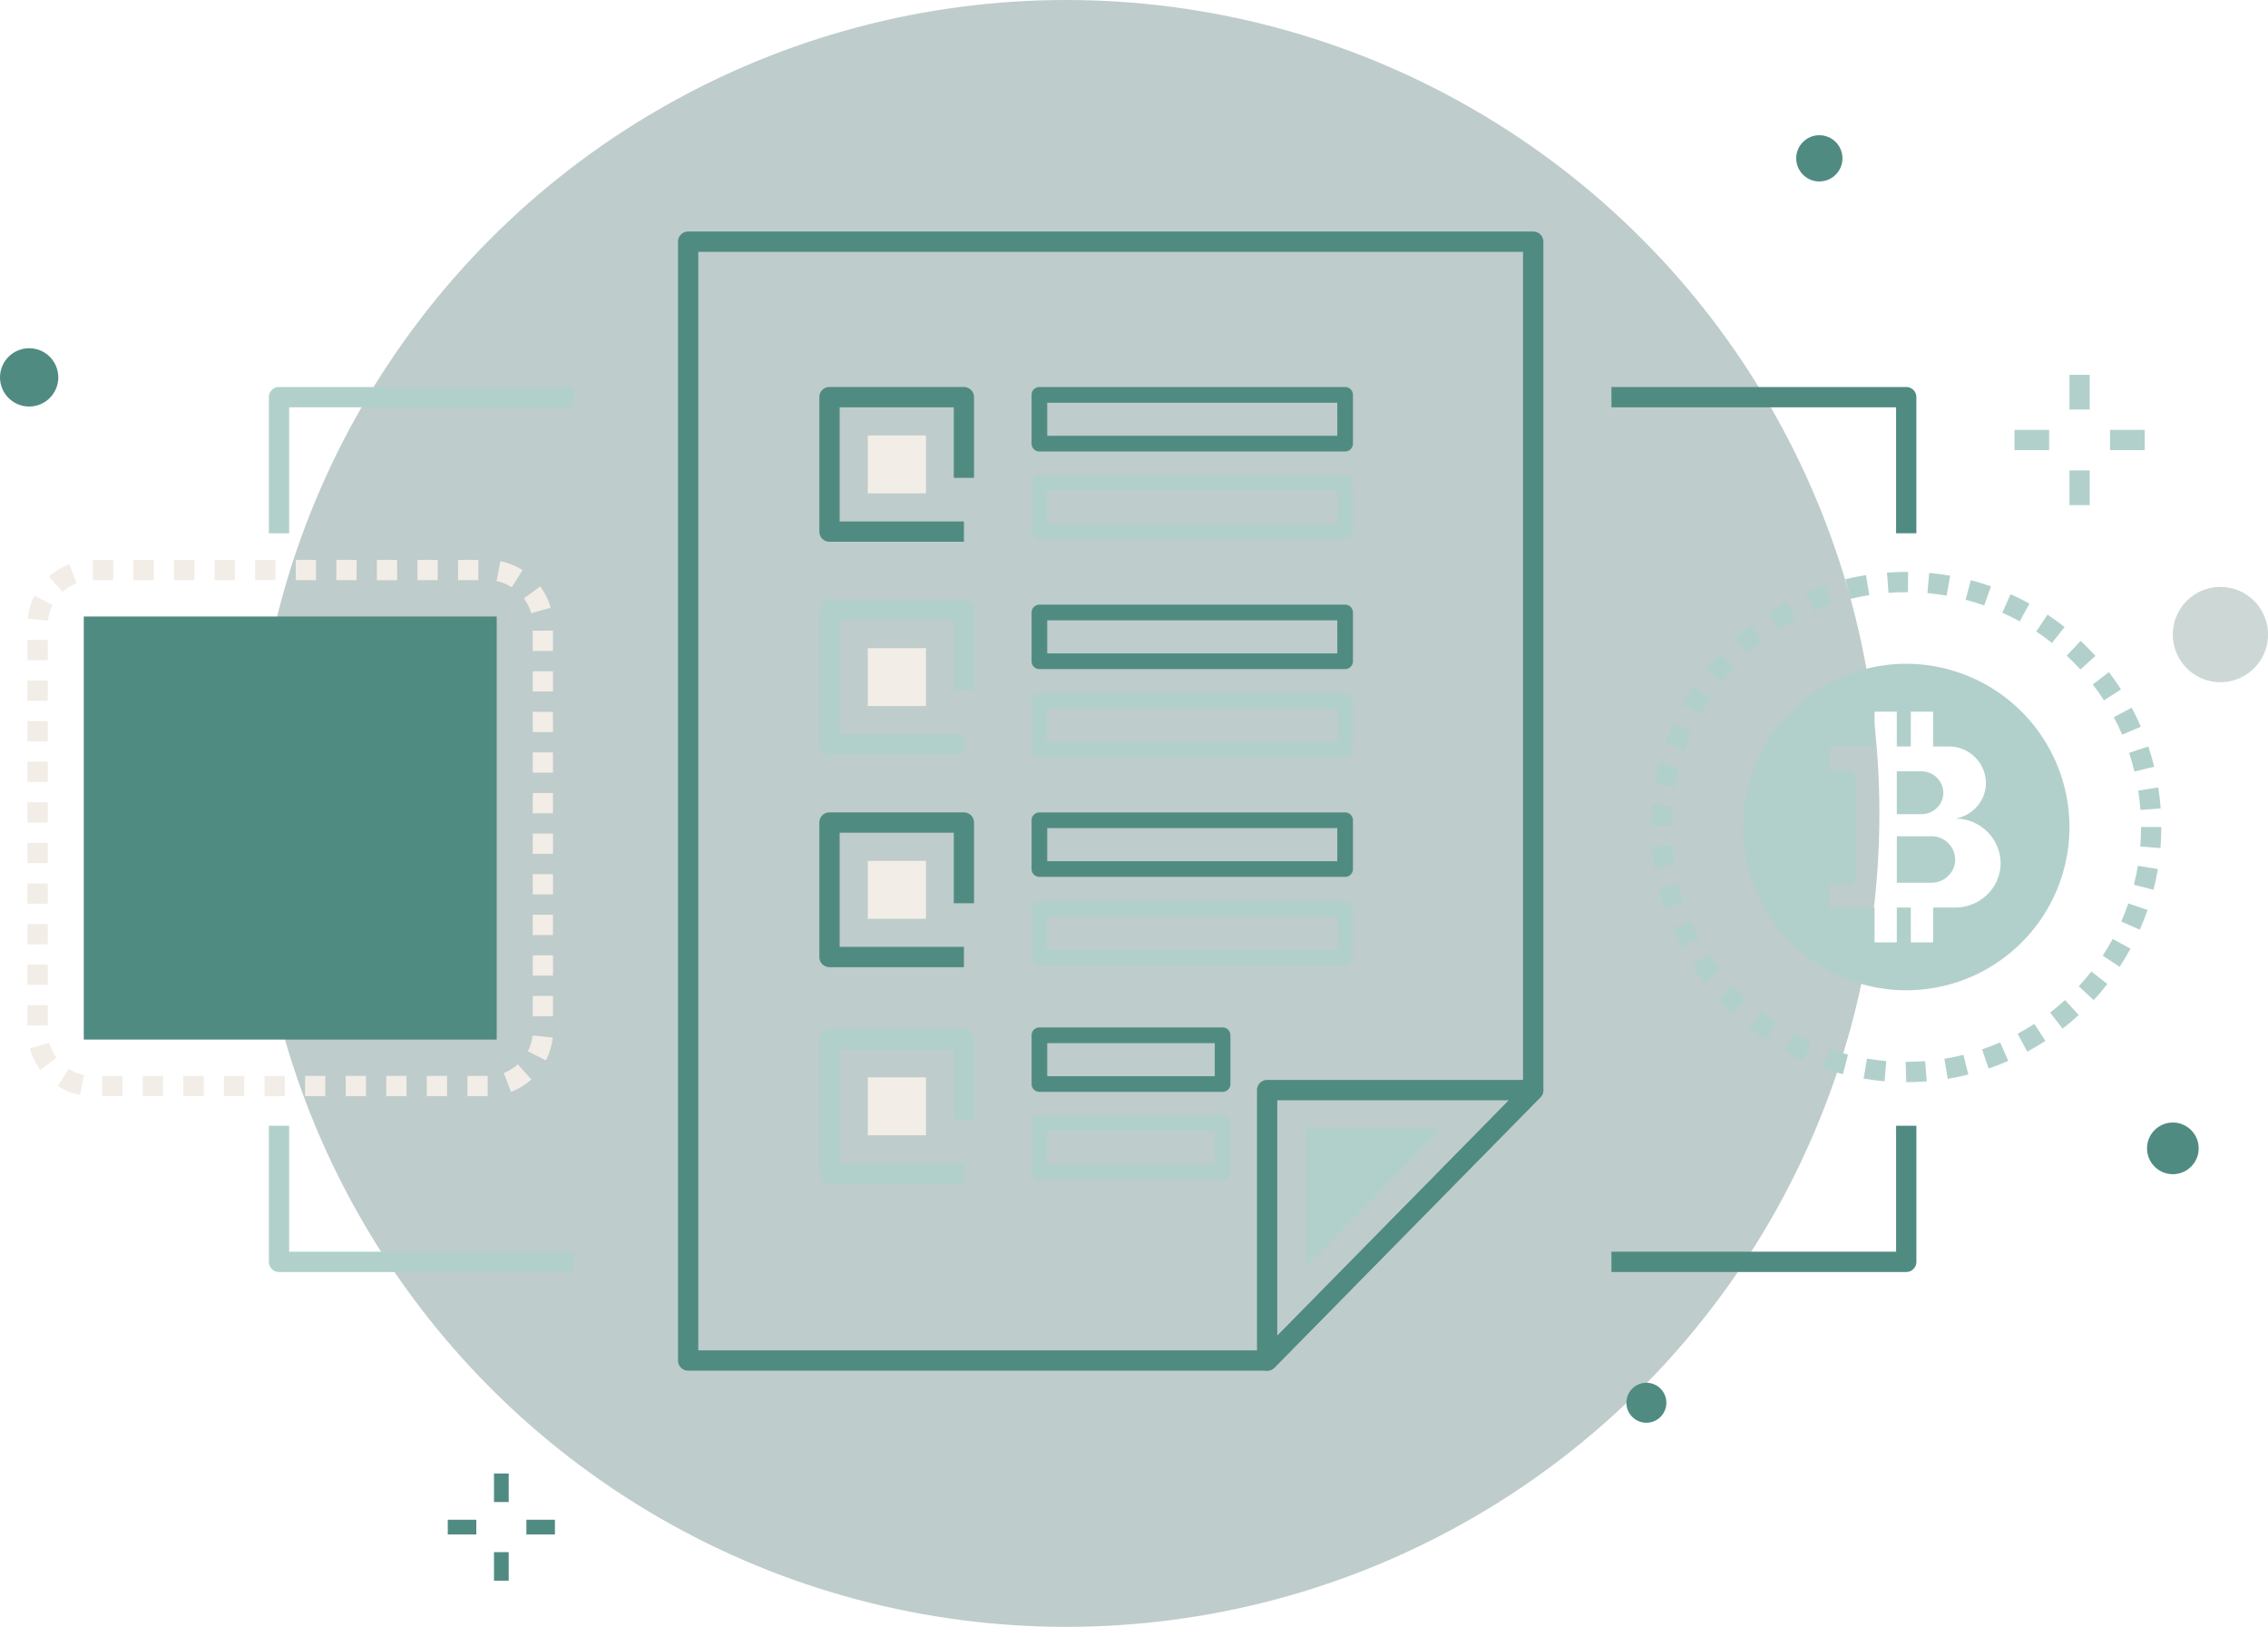 <svg xmlns="http://www.w3.org/2000/svg" width="281.054" height="201.554" viewBox="0 0 281.054 201.554">
  <g id="illustration" transform="translate(-51.999 -369)">
    <g id="background" transform="translate(0.063 146.001)">
      <circle id="Ellipse_1999" data-name="Ellipse 1999" cx="100.777" cy="100.777" r="100.777" transform="translate(83.279 222.999)" fill="#073b36" opacity="0.26"/>
      <path id="Path_25534" data-name="Path 25534" d="M122.53,21.4a5.9,5.9,0,1,0-5.9-5.9A5.9,5.9,0,0,0,122.53,21.4Z" transform="translate(204.565 286.115)" fill="#073b36" opacity="0.2"/>
      <g id="Group_41131" data-name="Group 41131" transform="translate(65.255 43.5)">
        <g id="Group_40642" data-name="Group 40642" transform="translate(47.898 362.053)">
          <g id="Group_40641" data-name="Group 40641">
            <rect id="Rectangle_7701" data-name="Rectangle 7701" width="1.822" height="3.536" fill="#508b82"/>
          </g>
        </g>
        <g id="Group_40644" data-name="Group 40644" transform="translate(47.898 371.796)">
          <g id="Group_40643" data-name="Group 40643" transform="translate(0 0)">
            <rect id="Rectangle_7702" data-name="Rectangle 7702" width="1.822" height="3.536" fill="#508b82"/>
          </g>
        </g>
        <g id="Group_40646" data-name="Group 40646" transform="translate(51.913 367.782)">
          <g id="Group_40645" data-name="Group 40645">
            <rect id="Rectangle_7703" data-name="Rectangle 7703" width="3.536" height="1.822" fill="#508b82"/>
          </g>
        </g>
        <g id="Group_40648" data-name="Group 40648" transform="translate(42.17 367.782)">
          <g id="Group_40647" data-name="Group 40647">
            <rect id="Rectangle_7704" data-name="Rectangle 7704" width="3.536" height="1.822" fill="#508b82"/>
          </g>
        </g>
      </g>
      <g id="Group_40650" data-name="Group 40650" transform="translate(51.937 266.141)">
        <g id="Group_40649" data-name="Group 40649">
          <circle id="Ellipse_2034" data-name="Ellipse 2034" cx="3.612" cy="3.612" r="3.612" fill="#508b82"/>
        </g>
      </g>
      <g id="Group_40652" data-name="Group 40652" transform="translate(65.527 320.894)">
        <g id="Group_40651" data-name="Group 40651">
          <circle id="Ellipse_2035" data-name="Ellipse 2035" cx="2.865" cy="2.865" r="2.865" fill="#508b82"/>
        </g>
      </g>
      <g id="Group_40656" data-name="Group 40656" transform="translate(317.998 362.07)">
        <g id="Group_40655" data-name="Group 40655">
          <circle id="Ellipse_2037" data-name="Ellipse 2037" cx="3.201" cy="3.201" r="3.201" fill="#508b82"/>
        </g>
      </g>
      <g id="Group_41157" data-name="Group 41157" transform="translate(274.527 239.751)">
        <g id="Group_40651-2" data-name="Group 40651">
          <circle id="Ellipse_2035-2" data-name="Ellipse 2035" cx="2.865" cy="2.865" r="2.865" fill="#508b82"/>
        </g>
      </g>
    </g>
    <g id="Group_54240" data-name="Group 54240" transform="translate(12.317 -46.435)">
      <g id="Group_53613" data-name="Group 53613" transform="translate(50.065 491.816)">
        <g id="Group_53612" data-name="Group 53612" transform="translate(0 0)">
          <rect id="Rectangle_9942" data-name="Rectangle 9942" width="51.17" height="52.413" fill="#508b82"/>
        </g>
      </g>
      <g id="Group_54255" data-name="Group 54255">
        <g id="Group_54254" data-name="Group 54254">
          <g id="Group_53624" data-name="Group 53624" transform="translate(296.132 461.875)">
            <g id="Group_53623" data-name="Group 53623" transform="translate(0 0)">
              <rect id="Rectangle_9943" data-name="Rectangle 9943" width="2.514" height="4.298" fill="#b2d0cb"/>
            </g>
          </g>
          <g id="Group_53626" data-name="Group 53626" transform="translate(296.132 473.716)">
            <g id="Group_53625" data-name="Group 53625">
              <rect id="Rectangle_9944" data-name="Rectangle 9944" width="2.514" height="4.298" fill="#b2d0cb"/>
            </g>
          </g>
          <g id="Group_53628" data-name="Group 53628" transform="translate(301.161 468.688)">
            <g id="Group_53627" data-name="Group 53627" transform="translate(0 0)">
              <rect id="Rectangle_9945" data-name="Rectangle 9945" width="4.298" height="2.514" fill="#b2d0cb"/>
            </g>
          </g>
          <g id="Group_53630" data-name="Group 53630" transform="translate(289.318 468.688)">
            <g id="Group_53629" data-name="Group 53629" transform="translate(0 0)">
              <rect id="Rectangle_9946" data-name="Rectangle 9946" width="4.298" height="2.514" fill="#b2d0cb"/>
            </g>
          </g>
        </g>
        <g id="Group_53642" data-name="Group 53642" transform="translate(241.229 586.748)">
          <g id="Group_53641" data-name="Group 53641">
            <circle id="Ellipse_3339" data-name="Ellipse 3339" cx="2.477" cy="2.477" r="2.477" fill="#508b82"/>
          </g>
        </g>
      </g>
      <g id="Group_53645" data-name="Group 53645" transform="translate(123.7 444.12)">
        <g id="Group_53644" data-name="Group 53644">
          <g id="Group_53643" data-name="Group 53643">
            <path id="Path_206287" data-name="Path 206287" d="M272.813,119.427H168.1a1.257,1.257,0,0,0-1.257,1.257V259.3a1.258,1.258,0,0,0,1.257,1.257h71.754a1.256,1.256,0,0,0,.9-.375l32.963-33.5a1.257,1.257,0,0,0,.361-.881V120.685A1.258,1.258,0,0,0,272.813,119.427Zm-1.257,105.857-32.231,32.76h-69.97v-136.1h102.2V225.284Z" transform="translate(-166.84 -119.427)" fill="#508b82"/>
          </g>
        </g>
      </g>
      <g id="Group_53647" data-name="Group 53647" transform="translate(141.216 463.383)">
        <g id="Group_53646" data-name="Group 53646">
          <path id="Path_206288" data-name="Path 206288" d="M218.9,166.854v-10a1.258,1.258,0,0,0-1.257-1.257H200.988a1.257,1.257,0,0,0-1.257,1.257v16.66a1.257,1.257,0,0,0,1.257,1.257h16.659V172.26h-15.4V158.114h14.146v8.739H218.9Z" transform="translate(-199.731 -155.6)" fill="#508b82"/>
        </g>
      </g>
      <g id="Group_53649" data-name="Group 53649" transform="translate(141.216 489.737)">
        <g id="Group_53648" data-name="Group 53648">
          <path id="Path_206289" data-name="Path 206289" d="M218.9,216.338v-10a1.257,1.257,0,0,0-1.257-1.257H200.988a1.257,1.257,0,0,0-1.257,1.257V223a1.257,1.257,0,0,0,1.257,1.257h16.659v-2.514h-15.4V207.6h14.146v8.739H218.9Z" transform="translate(-199.731 -205.085)" fill="#b2d0cb"/>
        </g>
      </g>
      <g id="Group_53651" data-name="Group 53651" transform="translate(141.216 516.089)">
        <g id="Group_53650" data-name="Group 53650">
          <path id="Path_206290" data-name="Path 206290" d="M218.9,265.822v-10a1.257,1.257,0,0,0-1.257-1.257H200.988a1.257,1.257,0,0,0-1.257,1.257v16.66a1.258,1.258,0,0,0,1.257,1.257h16.659v-2.514h-15.4V257.083h14.146v8.739Z" transform="translate(-199.731 -254.569)" fill="#508b82"/>
        </g>
      </g>
      <g id="Group_53659" data-name="Group 53659" transform="translate(147.214 469.381)">
        <g id="Group_53658" data-name="Group 53658" transform="translate(0 0)">
          <rect id="Rectangle_9954" data-name="Rectangle 9954" width="7.216" height="7.179" fill="#f2ede6"/>
        </g>
      </g>
      <g id="Group_53661" data-name="Group 53661" transform="translate(147.214 495.734)">
        <g id="Group_53660" data-name="Group 53660" transform="translate(0 0)">
          <rect id="Rectangle_9955" data-name="Rectangle 9955" width="7.216" height="7.179" fill="#f2ede6"/>
        </g>
      </g>
      <g id="Group_53663" data-name="Group 53663" transform="translate(147.214 522.087)">
        <g id="Group_53662" data-name="Group 53662" transform="translate(0 0)">
          <rect id="Rectangle_9956" data-name="Rectangle 9956" width="7.216" height="7.179" fill="#f2ede6"/>
        </g>
      </g>
      <g id="Group_53665" data-name="Group 53665" transform="translate(141.216 542.91)">
        <g id="Group_53664" data-name="Group 53664" transform="translate(0 0)">
          <path id="Path_206291" data-name="Path 206291" d="M218.9,316.185v-10a1.258,1.258,0,0,0-1.257-1.257H200.988a1.257,1.257,0,0,0-1.257,1.257v16.659a1.257,1.257,0,0,0,1.257,1.257h16.659v-2.514h-15.4V307.446h14.146v8.738H218.9Z" transform="translate(-199.731 -304.932)" fill="#b2d0cb"/>
        </g>
      </g>
      <g id="Group_53669" data-name="Group 53669" transform="translate(147.214 548.908)">
        <g id="Group_53668" data-name="Group 53668">
          <rect id="Rectangle_9958" data-name="Rectangle 9958" width="7.216" height="7.179" fill="#f2ede6"/>
        </g>
      </g>
      <g id="Group_53672" data-name="Group 53672" transform="translate(195.451 549.234)">
        <g id="Group_53671" data-name="Group 53671">
          <g id="Group_53670" data-name="Group 53670">
            <path id="Path_206292" data-name="Path 206292" d="M336.955,317.578a1.258,1.258,0,0,0-1.159-.771H302.828a1.257,1.257,0,0,0-1.257,1.257v33.5a1.257,1.257,0,0,0,.781,1.163,1.241,1.241,0,0,0,.476.094,1.254,1.254,0,0,0,.9-.376l32.967-33.5A1.257,1.257,0,0,0,336.955,317.578Zm-32.87,30.92V319.322h28.71Z" transform="translate(-301.571 -316.807)" fill="#508b82"/>
          </g>
        </g>
      </g>
      <g id="Group_53674" data-name="Group 53674" transform="translate(201.448 555.232)">
        <g id="Group_53673" data-name="Group 53673">
          <path id="Path_206293" data-name="Path 206293" d="M312.832,328.07v17.188l16.913-17.188Z" transform="translate(-312.832 -328.07)" fill="#b2d0cb"/>
        </g>
      </g>
      <g id="Group_53676" data-name="Group 53676" transform="translate(239.372 463.384)">
        <g id="Group_53675" data-name="Group 53675">
          <path id="Path_206294" data-name="Path 206294" d="M420.578,155.6H384.045v2.514h35.276v15.608h2.514V156.858A1.256,1.256,0,0,0,420.578,155.6Z" transform="translate(-384.045 -155.601)" fill="#508b82"/>
        </g>
      </g>
      <g id="Group_53678" data-name="Group 53678" transform="translate(239.373 554.902)">
        <g id="Group_53677" data-name="Group 53677" transform="translate(0 0)">
          <path id="Path_206295" data-name="Path 206295" d="M419.322,327.452v15.608H384.046v2.514h36.533a1.257,1.257,0,0,0,1.257-1.257V327.451h-2.515Z" transform="translate(-384.046 -327.451)" fill="#508b82"/>
        </g>
      </g>
      <g id="Group_53680" data-name="Group 53680" transform="translate(73 463.384)">
        <g id="Group_53679" data-name="Group 53679">
          <path id="Path_206296" data-name="Path 206296" d="M72.894,155.6a1.257,1.257,0,0,0-1.257,1.257v16.865h2.514V158.116h35.277V155.6H72.894Z" transform="translate(-71.637 -155.601)" fill="#b2d0cb"/>
        </g>
      </g>
      <g id="Group_53682" data-name="Group 53682" transform="translate(73 554.903)">
        <g id="Group_53681" data-name="Group 53681" transform="translate(0 0)">
          <path id="Path_206297" data-name="Path 206297" d="M74.151,343.06V327.452H71.637v16.865a1.258,1.258,0,0,0,1.257,1.257h36.533V343.06H74.151Z" transform="translate(-71.637 -327.452)" fill="#b2d0cb"/>
        </g>
      </g>
      <g id="Group_53716" data-name="Group 53716" transform="translate(244.299 486.289)">
        <g id="Group_53715" data-name="Group 53715">
          <g id="Group_53714" data-name="Group 53714">
            <path id="Path_206307" data-name="Path 206307" d="M400.636,214.163l-2.1-1.388c-.479.724-.935,1.476-1.354,2.239l2.2,1.211C399.775,215.524,400.194,214.83,400.636,214.163ZM395.9,232.488l-2.507.193c.068.871.171,1.744.309,2.6l2.482-.4C396.053,234.094,395.957,233.289,395.9,232.488Zm2.422-14.1-2.3-1.023c-.355.795-.679,1.614-.965,2.435l2.374.828C397.692,219.869,397.991,219.115,398.317,218.383Zm-1.588,4.545-2.435-.627c-.217.844-.4,1.7-.547,2.558l2.478.424C396.36,224.5,396.53,223.706,396.729,222.928Zm-.811,4.743-2.5-.218c-.075.86-.115,1.739-.119,2.612l2.514.011C395.812,229.273,395.85,228.464,395.919,227.672Zm4.558,18.361-2.109,1.368c.472.727.982,1.446,1.514,2.134L401.87,248C401.38,247.364,400.911,246.7,400.476,246.033Zm2.945,3.809-1.856,1.7c.587.642,1.208,1.267,1.844,1.857l1.709-1.843C404.532,251.008,403.961,250.433,403.421,249.842Zm-5.22-8.048-2.306,1c.346.8.73,1.589,1.141,2.354l2.215-1.189C398.873,243.256,398.52,242.527,398.2,241.794Zm-1.541-4.555-2.441.6c.208.842.455,1.688.734,2.512l2.382-.805C397.079,238.791,396.852,238.013,396.66,237.239Zm56.519-13.9,2.443-.593c-.2-.843-.447-1.689-.722-2.516l-2.385.794C452.767,221.784,452.991,222.563,453.179,223.339Zm-1.519-4.564,2.311-.988c-.341-.8-.721-1.591-1.128-2.36l-2.221,1.179C451,217.311,451.345,218.042,451.66,218.774Zm-48.041-8.39-1.839-1.714c-.6.639-1.168,1.306-1.7,1.985l1.974,1.558C402.543,211.588,403.07,210.972,403.619,210.384Zm42.861.319,1.864-1.688c-.586-.647-1.2-1.274-1.834-1.866l-1.72,1.835C445.372,209.529,445.94,210.108,446.48,210.7Zm7.441,17.391,2.508-.182c-.063-.87-.162-1.744-.3-2.6l-2.484.388C453.771,226.487,453.863,227.293,453.921,228.094Zm-48.272-22.942c-.685.526-1.359,1.091-2.007,1.679l1.691,1.861c.6-.542,1.217-1.062,1.847-1.546ZM435.4,200.4c-.819-.288-1.66-.546-2.5-.765l-.635,2.432c.775.2,1.549.439,2.3.7Zm4.775,2.142c-.758-.42-1.546-.814-2.341-1.171l-1.03,2.293c.732.329,1.458.692,2.156,1.077Zm4.353,2.9c-.681-.539-1.392-1.057-2.115-1.54l-1.4,2.092c.666.444,1.322.921,1.949,1.418Zm4.878,9.086,2.116-1.359c-.469-.73-.975-1.45-1.5-2.141l-2,1.529C448.509,213.191,448.974,213.854,449.405,214.526Zm-6.669,38.684,1.543,1.984c.689-.536,1.361-1.1,2-1.689l-1.7-1.851C443.99,252.192,443.372,252.715,442.736,253.21Zm-4.03,2.628,1.194,2.213c.762-.411,1.518-.861,2.248-1.337l-1.373-2.107C440.1,255.046,439.406,255.46,438.706,255.838Zm7.577-5.885,1.848,1.706c.587-.637,1.158-1.308,1.694-1.994l-1.981-1.549C447.349,248.748,446.825,249.365,446.283,249.952ZM434.3,257.764l.81,2.38c.819-.279,1.64-.6,2.439-.946l-1.007-2.3C435.807,257.215,435.052,257.508,434.3,257.764Zm14.948-11.607,2.1,1.38c.478-.729.93-1.484,1.344-2.247l-2.209-1.2C450.1,244.791,449.687,245.486,449.248,246.157Zm3.863-8.781,2.438.616c.213-.846.393-1.706.535-2.562l-2.481-.411C453.473,235.805,453.307,236.6,453.111,237.376ZM454,230.22c0,.8-.033,1.615-.1,2.406l2.506.206c.07-.86.107-1.739.107-2.613H454Zm-2.451,11.706,2.3,1.013c.35-.8.671-1.617.954-2.44l-2.377-.817C452.163,240.439,451.868,241.195,451.546,241.926ZM405.4,255.094c.68.535,1.394,1.049,2.123,1.531l1.385-2.1c-.671-.443-1.329-.918-1.954-1.409Zm24.233,3.838.405,2.482c.862-.141,1.724-.318,2.563-.529l-.61-2.439C431.217,258.638,430.424,258.8,429.631,258.931Zm-19.866-.956c.763.416,1.553.807,2.349,1.159l1.018-2.3c-.732-.324-1.458-.683-2.16-1.067Zm4.786,2.121c.821.284,1.664.537,2.506.752l.623-2.436c-.774-.2-1.55-.431-2.307-.693Zm.29-59.849c-.826.277-1.648.593-2.443.936l1,2.308c.732-.315,1.487-.6,2.247-.86Zm-4.8,2.071c-.771.412-1.529.858-2.254,1.327l1.364,2.112c.667-.43,1.366-.841,2.076-1.222Zm15.071-1.191.028-2.514H424.9c-.795,0-1.6.029-2.384.088l.187,2.508c.725-.054,1.464-.082,2.2-.082Zm-.282,58.188.073,2.514h.031c.83,0,1.673-.034,2.507-.1l-.2-2.506C426.463,259.284,425.675,259.294,424.829,259.315Zm5.511-60.236c-.85-.148-1.723-.262-2.595-.34l-.224,2.5c.8.072,1.606.177,2.388.313Zm-10.721,62.311c.859.144,1.732.253,2.595.327l.212-2.506c-.795-.067-1.6-.169-2.391-.3Zm.3-62.387c-.854.134-1.717.308-2.566.516l.6,2.442c.782-.192,1.575-.351,2.359-.474Z" transform="translate(-393.295 -198.612)" fill="#b2d0cb"/>
          </g>
        </g>
      </g>
      <g id="Group_53719" data-name="Group 53719" transform="translate(43.084 484.803)">
        <g id="Group_53718" data-name="Group 53718" transform="translate(0 0)">
          <g id="Group_53717" data-name="Group 53717">
            <path id="Path_206308" data-name="Path 206308" d="M26.08,195.821H23.566v2.514H26.08ZM24.725,262.26h2.514v-2.514H24.725Zm-8.968-5.928a8.033,8.033,0,0,0,1.3,2.658l2.017-1.5a5.552,5.552,0,0,1-.9-1.83Zm15.352-60.511H28.595v2.514h2.514ZM19.226,261a8.037,8.037,0,0,0,2.748,1.1l.491-2.465a5.52,5.52,0,0,1-1.892-.759Zm16.912-65.182H33.623v2.514h2.514ZM39.81,262.26h2.514v-2.514H39.81Zm1.356-66.439H38.651v2.514h2.514ZM34.781,262.26H37.3v-2.514H34.781Zm-5.028,0h2.514v-2.514H29.753ZM17.976,250.99H15.462V253.5h2.514Zm.6-49.6-2.241-1.141A8.018,8.018,0,0,0,15.5,203.1l2.5.253A5.51,5.51,0,0,1,18.579,201.394Zm-.6,4.34H15.462v2.514h2.514Zm0,5.028H15.462v2.514h2.514Zm28.218-14.942H43.68v2.514h2.514ZM80.3,201.754a8.028,8.028,0,0,0-1.3-2.659l-2.018,1.5a5.527,5.527,0,0,1,.9,1.83ZM21.558,198.7l-.9-2.347a8.048,8.048,0,0,0-2.522,1.549l1.685,1.866A5.544,5.544,0,0,1,21.558,198.7ZM17.976,220.82H15.462v2.514h2.514Zm0,10.057H15.462v2.514h2.514Zm0,5.028H15.462v2.514h2.514Zm0,10.057H15.462v2.514h2.514Zm0-20.113H15.462v2.514h2.514Zm0-10.057H15.462v2.514h2.514Zm0,25.142H15.462v2.514h2.514Zm60.1,6.389h2.514v-2.514H78.08Zm0-15.086h2.514v-2.514H78.08Zm0,5.028h2.514v-2.514H78.08Zm-33.241,25h2.514v-2.514H44.838Zm29.654-2.882.9,2.347a8.054,8.054,0,0,0,2.521-1.547l-1.683-1.868A5.549,5.549,0,0,1,74.493,259.378Zm2.982-2.688,2.24,1.141a8.026,8.026,0,0,0,.836-2.841l-2.5-.255A5.522,5.522,0,0,1,77.475,256.69Zm.6-4.34h2.514v-2.514H78.08Zm0-40.228h2.514v-2.514H78.08Zm0-7.542v2.514h2.514V204.58Zm0,17.6h2.514v-2.514H78.08Zm0-5.028h2.514v-2.514H78.08Zm0,10.057h2.514v-2.514H78.08Zm0,15.085h2.514v-2.514H78.08Zm-1.244-45.212a8.024,8.024,0,0,0-2.749-1.1l-.491,2.465a5.526,5.526,0,0,1,1.891.759Zm-15.556-1.261H58.765v2.514h2.514ZM54.9,262.26h2.514v-2.514H54.9Zm-5.029,0H52.38v-2.514H49.866Zm1.356-66.439H48.708v2.514h2.514Zm5.029,0H53.737v2.514h2.514ZM69.98,262.26h2.514v-2.514H69.98Zm1.356-66.439H68.822v2.514h2.514Zm-5.028,0H63.793v2.514h2.514ZM59.923,262.26h2.514v-2.514H59.923Zm5.028,0h2.514v-2.514H64.952Z" transform="translate(-15.462 -195.821)" fill="#f2ede6"/>
          </g>
        </g>
      </g>
      <g id="Group_53164" data-name="Group 53164" transform="translate(255.683 497.673)">
        <g id="Group_53158" data-name="Group 53158" transform="translate(19.055 13.322)">
          <g id="Group_53157" data-name="Group 53157" transform="translate(0 0)">
            <path id="Path_206153" data-name="Path 206153" d="M274.8,242.049h-3.04v5.313h3.04a2.753,2.753,0,0,0,1.931-.778,2.614,2.614,0,0,0,.8-1.875A2.7,2.7,0,0,0,274.8,242.049Z" transform="translate(-271.764 -242.049)" fill="#b2d0cb"/>
          </g>
        </g>
        <g id="Group_53160" data-name="Group 53160" transform="translate(19.055 21.372)">
          <g id="Group_53159" data-name="Group 53159">
            <path id="Path_206154" data-name="Path 206154" d="M276.046,266.213h-4.282v5.755h4.282a2.978,2.978,0,0,0,2.088-.845A2.816,2.816,0,0,0,279,269.09,2.919,2.919,0,0,0,276.046,266.213Z" transform="translate(-271.764 -266.213)" fill="#b2d0cb"/>
          </g>
        </g>
        <g id="Group_53163" data-name="Group 53163" transform="translate(0)">
          <g id="Group_53162" data-name="Group 53162" transform="translate(0 0)">
            <g id="Group_53161" data-name="Group 53161">
              <path id="Path_206155" data-name="Path 206155" d="M221.063,188.321a20.224,20.224,0,1,0,20.225,20.225A20.249,20.249,0,0,0,221.063,188.321ZM231.1,216.908a5.71,5.71,0,0,1-4,1.612h-2.709v4.316h-2.76V218.52h-1.741v4.316h-2.754V218.56h-5.592v-2.894h2.066a1.1,1.1,0,0,0,1.276-1.215V202.679a1.1,1.1,0,0,0-1.276-1.215h-2.066V198.57h5.592v-4.316h2.754v4.316h1.741v-4.316h2.76v4.316h1.92a4.569,4.569,0,0,1,4.624,4.506,4.427,4.427,0,0,1-1.355,3.185,4.694,4.694,0,0,1-2.418,1.243,5.58,5.58,0,0,1,5.592,5.508A5.416,5.416,0,0,1,231.1,216.908Z" transform="translate(-200.838 -188.321)" fill="#b2d0cb"/>
            </g>
          </g>
        </g>
      </g>
      <g id="Group_52314" data-name="Group 52314" transform="translate(167.517 463.384)">
        <g id="Group_52313" data-name="Group 52313">
          <g id="Group_52312" data-name="Group 52312">
            <path id="Path_205944" data-name="Path 205944" d="M413.69,211.972H375.805a.971.971,0,0,0-.97.97v6.045a.971.971,0,0,0,.97.97H413.69a.971.971,0,0,0,.97-.97v-6.045A.971.971,0,0,0,413.69,211.972Zm-.971,6.044H376.776v-4.1h35.944Z" transform="translate(-374.835 -211.972)" fill="#508b82"/>
          </g>
        </g>
      </g>
      <g id="Group_52317" data-name="Group 52317" transform="translate(167.517 474.307)">
        <g id="Group_52316" data-name="Group 52316" transform="translate(0 0)">
          <g id="Group_52315" data-name="Group 52315">
            <path id="Path_205945" data-name="Path 205945" d="M413.69,235.08H375.805a.971.971,0,0,0-.97.97v6.044a.971.971,0,0,0,.97.97H413.69a.971.971,0,0,0,.97-.97V236.05A.971.971,0,0,0,413.69,235.08Zm-.971,6.044H376.776v-4.1h35.944Z" transform="translate(-374.835 -235.08)" fill="#b2d0cb"/>
          </g>
        </g>
      </g>
      <g id="Group_52332" data-name="Group 52332" transform="translate(167.517 490.346)">
        <g id="Group_52331" data-name="Group 52331" transform="translate(0 0)">
          <g id="Group_52330" data-name="Group 52330">
            <path id="Path_205950" data-name="Path 205950" d="M413.69,257.772H375.805a.971.971,0,0,0-.97.97v6.044a.971.971,0,0,0,.97.97H413.69a.971.971,0,0,0,.97-.97v-6.044A.971.971,0,0,0,413.69,257.772Zm-.971,6.044H376.776v-4.1h35.944Z" transform="translate(-374.835 -257.772)" fill="#508b82"/>
          </g>
        </g>
      </g>
      <g id="Group_52335" data-name="Group 52335" transform="translate(167.517 501.27)">
        <g id="Group_52334" data-name="Group 52334">
          <g id="Group_52333" data-name="Group 52333">
            <path id="Path_205951" data-name="Path 205951" d="M413.69,280.88H375.805a.971.971,0,0,0-.97.97V287.9a.971.971,0,0,0,.97.97H413.69a.971.971,0,0,0,.97-.97V281.85A.971.971,0,0,0,413.69,280.88Zm-.971,6.044H376.776v-4.1h35.944Z" transform="translate(-374.835 -280.88)" fill="#b2d0cb"/>
          </g>
        </g>
      </g>
      <g id="Group_54236" data-name="Group 54236" transform="translate(167.517 516.089)">
        <g id="Group_52331-2" data-name="Group 52331" transform="translate(0 0)">
          <g id="Group_52330-2" data-name="Group 52330">
            <path id="Path_205950-2" data-name="Path 205950" d="M413.69,257.772H375.805a.971.971,0,0,0-.97.97v6.044a.971.971,0,0,0,.97.97H413.69a.971.971,0,0,0,.97-.97v-6.044A.971.971,0,0,0,413.69,257.772Zm-.971,6.044H376.776v-4.1h35.944Z" transform="translate(-374.835 -257.772)" fill="#508b82"/>
          </g>
        </g>
      </g>
      <g id="Group_54237" data-name="Group 54237" transform="translate(167.517 527.013)">
        <g id="Group_52333-2" data-name="Group 52333">
          <path id="Path_205951-2" data-name="Path 205951" d="M413.69,280.88H375.805a.971.971,0,0,0-.97.97V287.9a.971.971,0,0,0,.97.97H413.69a.971.971,0,0,0,.97-.97V281.85A.971.971,0,0,0,413.69,280.88Zm-.971,6.044H376.776v-4.1h35.944Z" transform="translate(-374.835 -280.88)" fill="#b2d0cb"/>
        </g>
      </g>
      <g id="Group_54238" data-name="Group 54238" transform="translate(167.517 542.725)">
        <g id="Group_52331-3" data-name="Group 52331" transform="translate(0 0)">
          <g id="Group_52330-3" data-name="Group 52330">
            <path id="Path_205950-3" data-name="Path 205950" d="M398.507,257.772h-22.7a.971.971,0,0,0-.97.97v6.044a.971.971,0,0,0,.97.97h22.7a.971.971,0,0,0,.97-.97v-6.044A.971.971,0,0,0,398.507,257.772Zm-.971,6.044H376.776v-4.1h20.761Z" transform="translate(-374.835 -257.772)" fill="#508b82"/>
          </g>
        </g>
      </g>
      <g id="Group_54239" data-name="Group 54239" transform="translate(167.517 553.649)">
        <g id="Group_52333-3" data-name="Group 52333">
          <path id="Path_205951-3" data-name="Path 205951" d="M398.507,280.88h-22.7a.971.971,0,0,0-.97.97V287.9a.971.971,0,0,0,.97.97h22.7a.971.971,0,0,0,.97-.97V281.85A.971.971,0,0,0,398.507,280.88Zm-.971,6.044H376.776v-4.1h20.761Z" transform="translate(-374.835 -280.88)" fill="#b2d0cb"/>
        </g>
      </g>
    </g>
  </g>
</svg>
